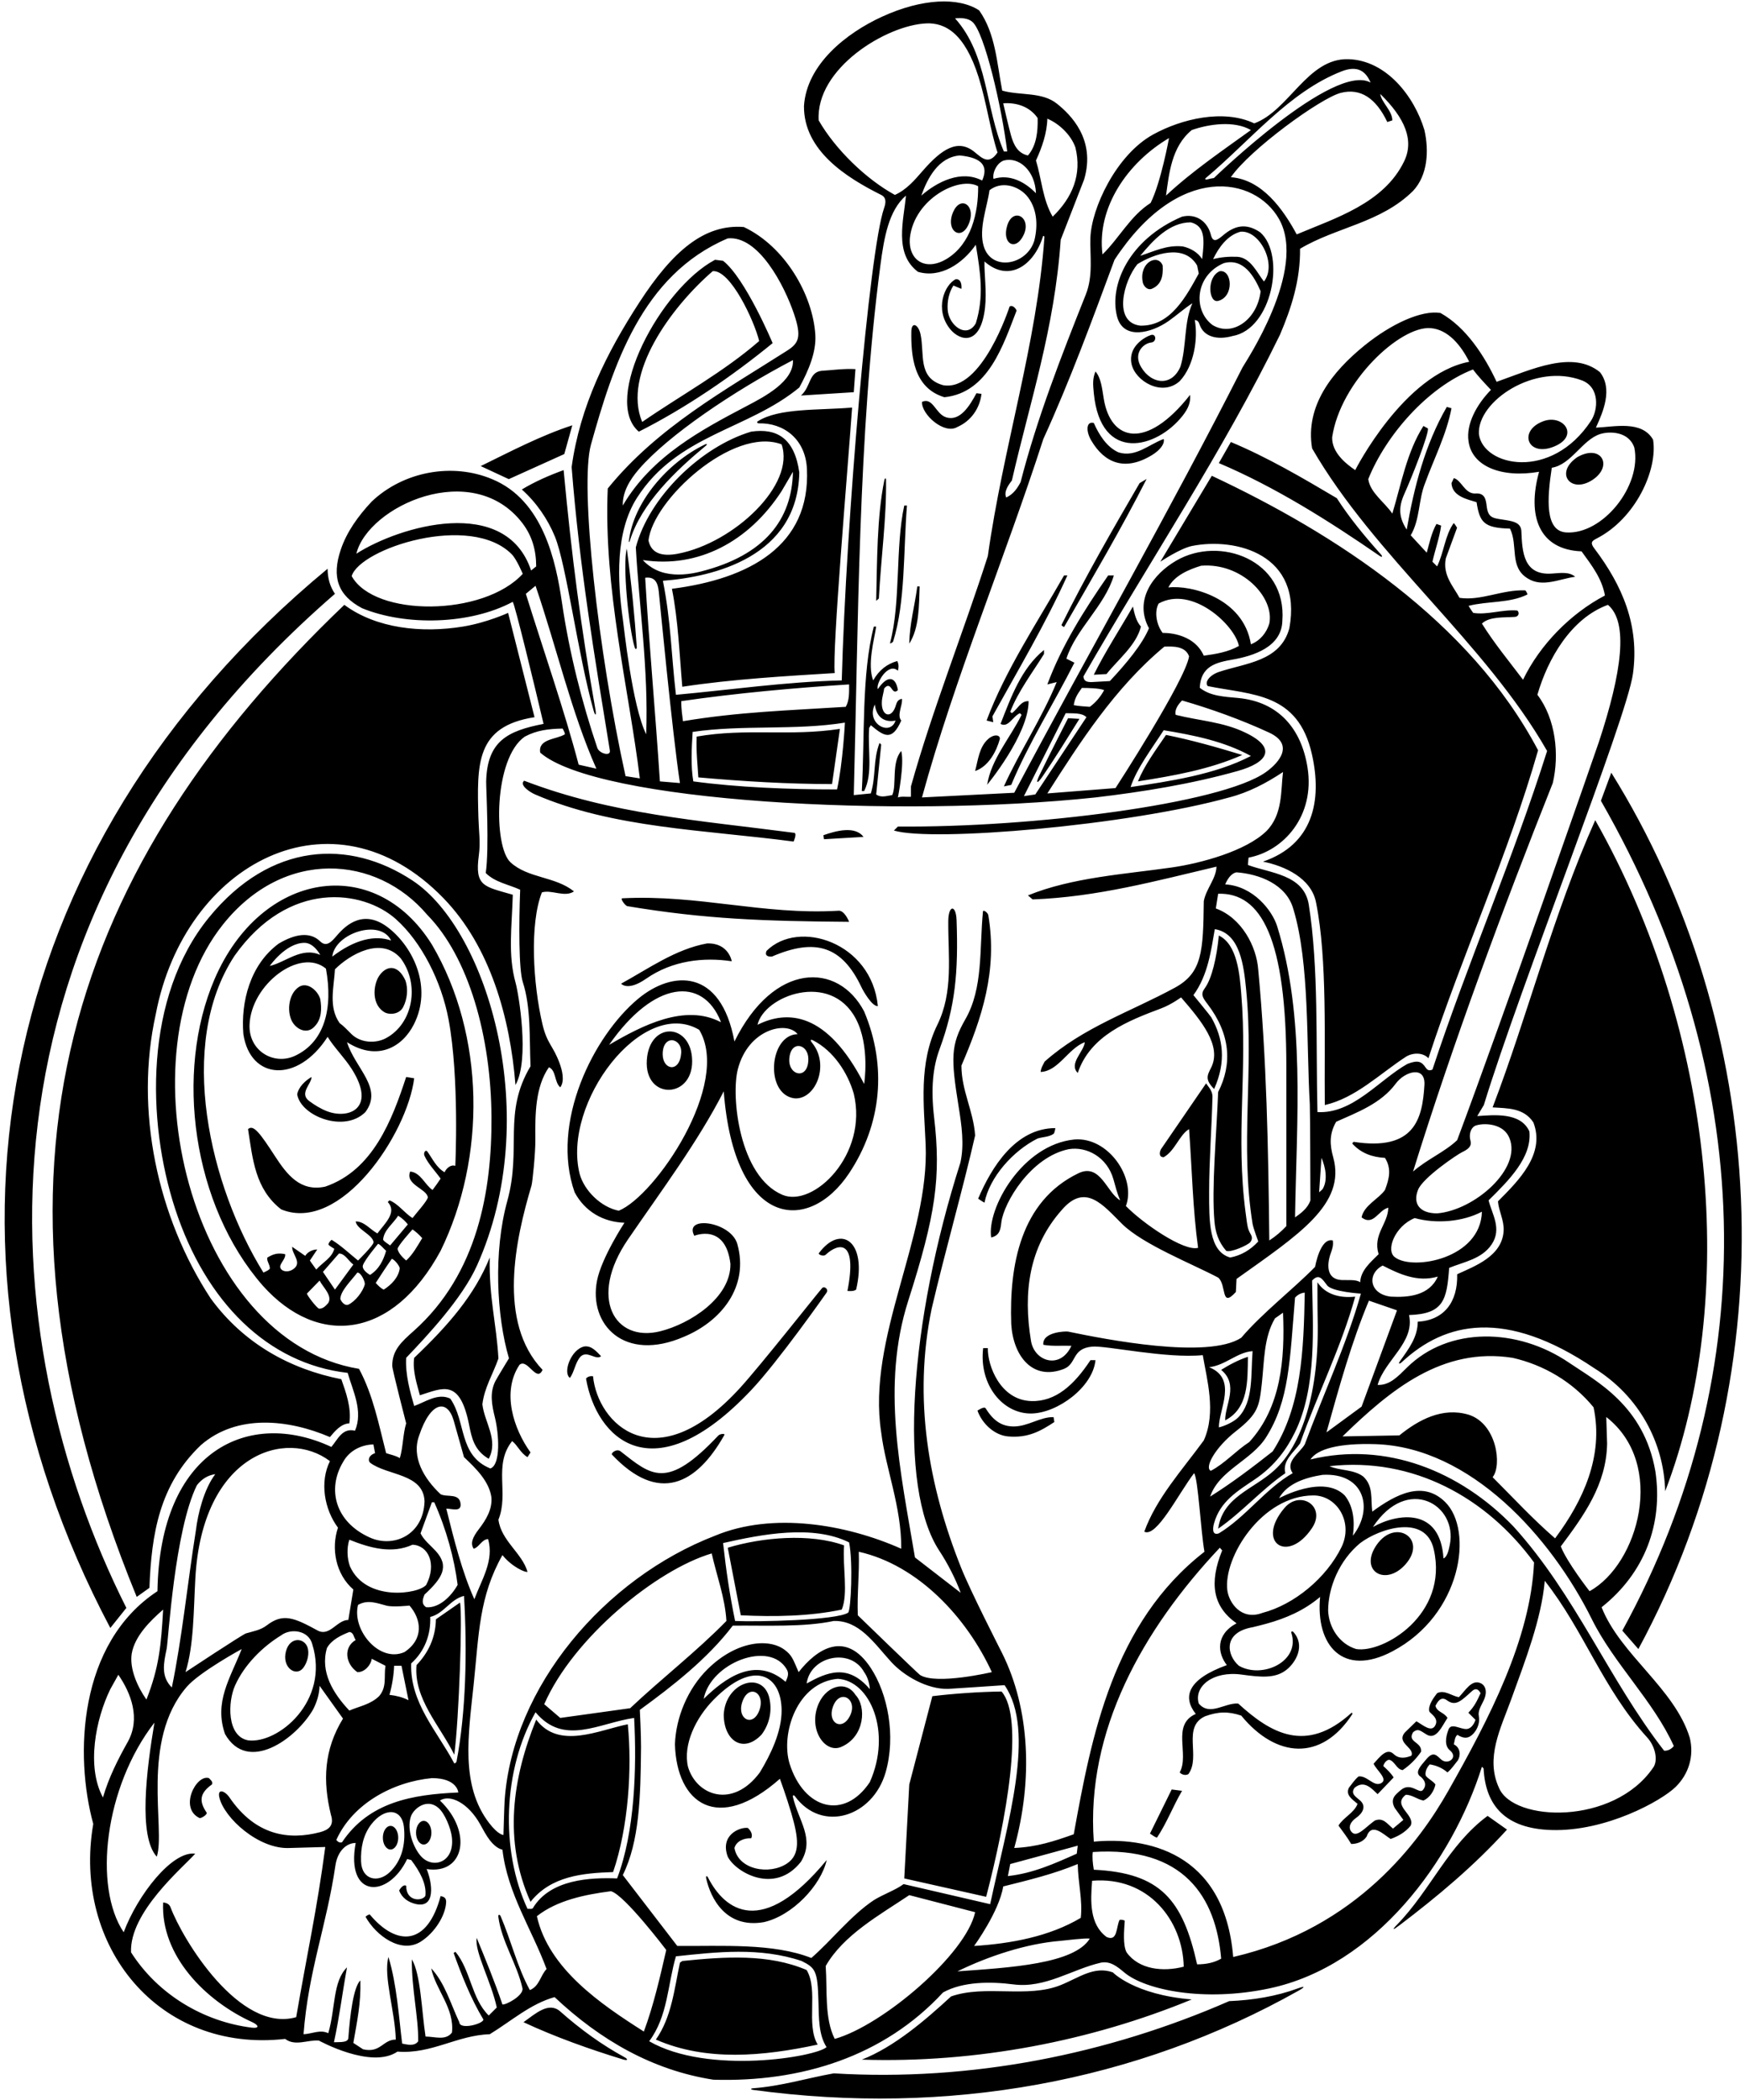 <?xml version="1.0" encoding="UTF-8"?>
<svg xmlns="http://www.w3.org/2000/svg" xmlns:xlink="http://www.w3.org/1999/xlink" width="522pt" height="628pt" viewBox="0 0 522 628" version="1.1">
<g id="surface1">
<path style=" stroke:none;fill-rule:nonzero;fill:rgb(0%,0%,0%);fill-opacity:1;" d="M 479.102 480.699 C 492.102 470.398 497.5 455.602 495.199 440.102 C 491.801 420.324 477.391 413.035 469.43 407.602 C 453.965 397.047 433.367 396.684 420.883 409.008 C 418.246 411.609 415.68 414.398 412.102 414.199 C 414.199 406.801 423.301 401.5 421.5 393.301 C 431.852 392.988 432.816 388.781 433.5 379.199 C 437.898 377.398 443.246 376.574 446.199 372.199 C 449.375 367.5 446.301 363.102 445.301 359 C 451.398 353 458.301 346.102 457.5 338.398 C 454.898 332.5 446.602 333.5 441.898 333.801 L 443.875 330.5 C 454.824 294.676 486.613 215.055 488.48 201.516 C 490.48 187.023 485.262 175.078 477 164.125 C 475.648 162.398 476.094 161.836 477.5 161.125 C 489.328 155.133 495.938 140.453 494.5 131.5 C 491.102 125.602 482.801 127.699 477.398 127.898 C 479.602 123.102 482.5 116.301 478.602 111.301 C 470.422 104.699 458.41 110.398 447.699 114.199 C 444.102 106.5 438.602 97.898 430.898 93.602 C 425.23 92.691 416.176 96.844 408.125 103.375 C 398.555 111.145 390.375 121.355 392.5 134.102 C 411.199 166.5 444.301 192.199 462.801 224.602 C 452.602 256.898 439.102 287.801 428.5 319.898 C 427.41 320.391 426.887 319.93 426.453 319.281 C 425.242 317.453 424.152 316.988 421 318.199 C 412.5 323 404.699 333.199 394.102 332.602 C 393.602 311.699 394.5 289.398 391.5 270.5 C 390 261.5 380 261.199 373.301 258.699 C 373.398 258 373.375 257.25 373.5 256.5 C 383.926 254.547 393.453 244.074 391.125 229.5 C 389.305 218.113 382.633 209.918 370.387 208.754 C 366.301 208.363 362.109 208.254 358.898 205.699 C 359.191 199.281 363.707 198.141 368.609 197.289 C 375.059 196.172 383.383 193.477 383.602 185.699 C 384.984 167.438 364.824 160.129 351.84 167.691 C 344.961 171.699 339.145 179.438 343.699 187.898 C 341.75 192.625 337 198.375 332 203.699 L 326.5 204 C 324.875 204 324.199 203.602 324.102 202.301 C 343.5 168.398 365.801 135.199 382.898 100.102 C 386.301 92.102 389 83.801 388.898 74.398 C 399.801 67.898 413 66.699 422.699 57.102 C 427.102 52.398 427.5 45.102 426.102 38.898 C 423.102 28.898 414.75 18 403.301 17.699 C 391.098 17.379 385.602 33.102 375.199 36.898 C 365.93 32.516 353.395 35.598 345.016 40.188 C 333.836 46.305 326.461 62.406 326.184 71.125 C 326.016 76.465 327.062 82.422 324.801 88.102 C 317.473 106.5 310.199 125.102 305.301 144.199 C 304.398 145.898 303.25 147.75 301 148.801 C 300.25 147.125 301.5 145.25 302.699 143.699 C 308 120.5 315.5 98.199 317.301 71.699 L 324.301 53.699 C 327.879 41.629 320.18 34.234 316.199 31.031 C 311.68 27.402 305.211 28.633 299.801 27.102 C 298.199 18.801 297.801 10 292.898 3.102 C 286.742 -0.922 275.824 -0.484 263.867 4.988 C 253.098 9.918 241.305 19.297 240.5 31.699 C 240.398 45.102 253.262 53.129 263.602 58.301 C 265.25 59.125 264.992 60.723 264.453 62.277 C 260.016 75.02 253.098 156.062 251.801 203.5 C 235.102 203.898 217.801 206.398 202.199 207.801 C 200.75 195.375 200.75 186.125 198.301 173.699 C 213.465 172.547 238.637 166.586 239.102 141.301 C 237.695 131.184 232.504 127.953 224.699 129.102 C 209.602 133.602 194.125 148.75 190.199 163.699 C 191.199 181.699 194 199.898 193.301 219.602 C 189.102 211.199 186.633 187.398 186.324 185.258 C 184.684 173.77 183.984 159.082 190.602 148.801 C 202.77 129.891 223.699 128.602 239.102 115.898 C 241.898 110.801 244.23 105.199 243.898 100.102 C 243.125 88.125 234.801 73.699 222.5 67.898 C 210.703 66.957 201.227 75.09 191.266 90.426 C 181.422 105.582 173.488 121.535 171 139.699 C 173.355 169.711 177.922 196.836 182.434 224.469 C 182.738 226.332 179.25 225.355 178.684 223.688 C 174.164 210.379 170.309 195.289 168.102 180.199 C 166.301 167.898 162.5 149.602 147.199 143.301 C 135.301 138.301 120.699 141 111.199 150 C 107.105 154.359 103.711 159.109 101.934 164.395 C 99.164 172.633 101.09 178.082 108.301 181.898 C 121.5 187.301 140.676 186.801 153.375 180 C 153.977 180.602 159.801 204.602 162.602 216.5 C 151.848 218.59 145.715 221.633 145.43 233.754 C 145.387 235.555 146.398 253.801 145.301 261.102 C 148.102 263.898 152.102 264.5 155.602 266.102 C 155.211 276.297 155.176 289.961 156.387 293.703 C 158.867 301.383 158.34 310.383 158.699 318.898 C 150.34 332.922 156.129 343.359 151.746 359.215 C 147.57 374.336 148.531 393.645 152.25 406.25 C 152.25 406.25 148.66 412.145 148.203 413.039 C 146.406 416.539 147.129 420.223 148.051 423.957 C 149.215 428.664 149.902 437.996 146.699 439.199 C 137.102 435.301 139.5 425.199 134.699 418.301 C 131 416.5 127.102 419.398 123.898 420.5 C 122.699 416.398 121.199 411 121.5 406.102 C 127.859 399.43 138.23 388.391 142.672 378.52 C 162.664 334.102 145.965 278.273 123.422 263.367 C 104.477 250.84 80.938 251.844 62.516 274.391 C 43.141 298.105 43.824 335.336 52.391 361.535 C 61.539 389.516 80.223 407.91 104 410.602 C 105.5 415.875 108.699 422 106.199 427.898 C 102.398 427 101.125 430.375 99.125 432.75 C 74.406 421.215 47.781 433.734 47.102 475.898 C 23.395 491.477 22.273 525.023 27.898 545.5 C 21.59 582.102 47.512 614.098 85.301 609.801 C 88.301 612.098 92.102 610 95.398 610.301 C 95.398 610.301 111.07 618.965 118.898 613.598 C 129.102 614.402 136.699 608.699 146.5 608.402 C 152.898 604.5 158.699 599.301 165.898 597.301 C 179.602 610.199 195.301 619.199 213.398 622 C 239.602 622.801 264.398 615.098 282.102 595.902 C 288.102 592.598 296.375 592.625 303.199 593.5 C 312.699 594.719 320.602 589 329.301 587 C 332.148 586.43 334.238 588.188 336.328 589.934 C 342.605 595.184 360.148 598.836 379.699 594.699 C 411.375 588 434.5 556.5 443.301 528.402 L 443.801 528.902 C 444.367 540.258 450.547 546.891 464.004 547.324 C 480.398 547.855 497.102 538.551 501.281 534.406 C 505.176 530.551 506.797 525.25 505.5 519.801 C 501 505 484.699 494.898 479.102 480.699 Z M 475.5 475.898 C 475.5 475.898 468.699 467.199 466.898 462.5 C 473.699 453.398 480.551 444.051 480.75 431.75 L 480.5 423.801 C 498.57 437.895 490.098 467.871 475.5 475.898 Z M 452.5 406.102 C 461.699 408.199 470.398 413.199 476.699 420.898 C 479.801 435.5 473.5 448.898 465.398 459.801 L 465.199 460.102 C 458.398 454.199 453.102 448.398 446.5 441.801 C 449.359 438.289 447.773 425.777 439.301 423.102 C 431.5 420.801 424.398 424.602 418.602 429.301 L 401.602 429.602 C 416 415.602 431.5 402.801 452.5 406.102 Z M 407.301 420.699 L 396.801 428.398 C 400.602 414.801 404.301 401.398 409.5 389 L 417.898 391.898 Z M 428.898 463.398 C 433.379 482.93 413.754 494.504 405.699 493.199 C 400.699 491.699 397.5 486.801 397.301 481.699 C 397.301 474.801 400.602 466.699 406.898 461.5 C 412.699 457.102 426.5 452.699 428.898 463.398 Z M 410.699 456.699 C 421.008 441.035 436.094 450.031 433.699 462 C 433.398 463.398 433 465.602 431.801 466.102 C 430.875 450.75 418.125 452.535 410.699 456.699 Z M 377.602 482.398 C 371.285 484.77 367.609 479.297 367.141 475.621 C 365.902 465.824 377.402 447.309 392.875 447.258 C 399.934 447.238 404.914 455.25 401.301 462.699 C 396.801 471.898 387.199 479.898 377.602 482.398 Z M 404.699 459.301 C 405.301 455 404.898 450.602 402.301 447.301 C 395.926 440.785 382.602 448.102 382.602 448.102 C 385.102 443.602 390.602 441.898 395.602 441.102 C 408.141 440.363 411.023 451.27 404.699 459.301 Z M 386.699 440.602 C 378.602 445.199 372.699 453.699 364.602 458.602 C 362.301 459.398 362.898 456.5 363.199 455.5 C 365.023 449.035 370.203 445.93 375.266 442.523 C 381.613 438.254 385.004 433.125 387.293 428.52 C 394.07 414.879 392.688 396.238 392.5 383 C 394.617 380.684 395.688 382.75 397.008 384.438 C 398.516 386.371 407.102 386.898 407.102 386.898 C 402.801 402.102 395.898 416.898 390.301 432 C 388.699 434.699 384.301 437.199 386.699 440.602 Z M 361.699 408.898 C 366.5 408.398 370.102 404.398 374.699 404.102 C 374.137 410.938 375.062 419.258 370.348 423.973 C 368.938 425.383 366 426.625 364.602 426.898 C 364.602 421.5 370.301 412.398 361.699 408.898 Z M 369.625 428.125 C 376.391 422.832 376.699 420.664 377.465 413.762 C 378.207 407.016 378.047 399.918 381.398 394.301 L 383.801 392.602 C 384.398 406.602 383.199 420.898 373.699 431.301 C 369.801 433.801 366.398 437.699 362.199 439.898 C 360.188 438.895 363.629 432.82 369.625 428.125 Z M 378.773 429.812 C 385.676 418.844 385.809 407.051 387.398 388.102 C 388.199 387.199 389.199 386.699 390.301 386.602 C 390 404 389.301 420.801 380.699 434.102 C 374.602 438.898 368.398 443.602 362 447.602 C 364.711 439.648 374.355 436.844 378.773 429.812 Z M 416 387.801 C 409.613 387.004 408.855 380.996 413.602 378.5 C 418.5 381 424 383.602 430.102 381.801 C 427.602 387.5 421.301 388.102 416 387.801 Z M 417.398 376.102 C 414.324 374.133 417.277 366.668 423.199 364.301 C 429.699 366.102 437.602 365.398 443.301 362.398 C 442.906 376.477 422.727 380.023 417.398 376.102 Z M 451.5 340.301 C 455.371 349.461 441.129 361.977 429.898 362.898 C 424.57 362.898 422.566 359.902 424.203 355.832 C 425.664 352.188 435.867 345.32 437.363 344.598 C 439.004 343.809 440.352 342.906 439.887 341.211 C 439.359 339.293 439.949 337.586 440.988 336.859 C 442.254 335.969 449.383 335.266 451.5 340.301 Z M 478.691 129.812 C 481.461 128.938 487.262 128.98 488.898 133.898 C 491.203 145.262 479.449 159.949 468.5 159.242 C 462.156 158.828 462.766 149.309 464.199 139.898 C 469.992 138.984 473.348 131.504 478.691 129.812 Z M 473.215 113.77 C 478.594 115.812 478.09 122.578 475.941 125.836 C 464.016 143.965 443.586 139.465 442.398 129.801 C 441.883 119.984 459.188 108.438 473.215 113.77 Z M 398.5 130.801 C 400.953 114.094 418.859 97.441 427.945 98.137 C 433.227 98.543 437.09 103.375 439.5 108.199 C 419.914 111.926 405.398 140.602 405.398 140.602 C 402.5 138.625 398.398 135.301 398.5 130.801 Z M 443.301 186.5 C 445.602 184.301 450 184.75 453.199 184.5 C 454.297 184.414 454.625 183.25 453.898 182.602 C 449.5 182.199 444.898 184 440.699 183.301 C 440.25 182.75 439.75 181.875 439.301 181.199 C 444.961 179.738 451.57 180.461 456.902 177.805 C 457.035 177.738 456.43 176.578 456.246 176.57 C 449.363 176.289 443.027 179.773 436.602 178.801 C 434.699 175.301 431.5 172 432.5 167 L 435.867 157.836 C 435.867 157.836 434.953 156.312 434.84 156.477 C 432.27 160.07 431.91 165.285 429.898 169.398 L 428.5 168 C 429.301 164.398 430.602 160.898 431.102 157.199 L 429.699 156.699 C 428.199 159.398 427.602 162.398 426.801 165.301 L 422 160.102 C 424.801 155.398 424.301 149.398 426.301 144.5 C 428.898 137.301 432.699 130 434.199 122.102 L 432.801 121.699 C 426.301 132.898 423 145.699 420.801 158.398 C 418.008 154.102 418.598 150.961 420.312 147.223 C 422.105 143.305 427.625 129.426 427.125 128.125 L 425.801 127.398 C 420.801 135.301 419.199 144.699 416.5 153.602 C 414.102 150.102 409.898 147.398 409.301 143.301 C 414.5 130.301 427.023 115.801 440.625 110.5 C 442 112.375 444.199 114.699 446 116.602 C 441.801 120.898 438.5 126.801 439.301 132 C 440.293 139.445 449.105 143.055 460.398 141.102 C 456.738 154.363 460.395 164.402 473.102 164.898 C 476.375 169.375 479.199 173.102 480.102 178.102 C 469.801 183.5 460.602 192.898 455.602 203.301 C 451.602 198 446.898 192.301 443.301 186.5 Z M 464.5 234.199 C 466.5 225.699 465.398 215 459.898 207.801 C 463 197 470 184.898 481 180.898 C 487.18 186.102 485.203 200.961 478.258 222.004 C 477.395 224.617 449.602 304.398 435.898 341 C 432.102 344.602 426.898 346.699 422.699 350.398 C 434.5 312.398 449.5 271.898 464.5 234.199 Z M 395.301 346.301 C 396.5 349 397.301 353 395.602 355.699 L 394.602 356.602 Z M 398.812 346.109 C 397.781 342.41 397.609 339.117 399.699 335.5 C 405.969 332.691 413.109 330.062 417.527 324.086 C 420.246 320.402 426.449 318.613 426.102 324.5 C 425.5 334.625 423.18 344.344 404.898 341.5 L 404.5 342 C 407.102 344.898 410.5 346.102 414.301 346.301 C 416.301 349.5 415.602 352.5 414.301 355.898 C 412.398 358.602 408 360.5 407.301 364.102 C 410.898 366.801 412.301 361.898 415.301 361.199 C 415.199 366.102 410.602 369.199 412.398 375.102 C 410 377.5 407 380 406.898 383.5 C 405.602 382.602 403.324 382.926 401.34 382.836 C 396.734 382.637 396.852 378.168 398.125 374.703 C 398.543 373.566 398.914 372.41 398.699 371 C 394.883 370.047 393.398 378.898 393.398 378.898 C 386.602 385.801 377.699 392.602 371.301 400.102 C 361.289 406.629 330.629 400.562 319.5 398.254 C 318.867 398.121 311.699 398.301 312.102 402.199 C 314.699 402.699 317.699 402.398 320.5 402.5 C 317.23 409.691 309.434 407.266 308.41 401.035 C 306.023 386.559 307.777 372.977 317.602 361.898 C 324.711 353.578 330.055 360.531 335.676 366.07 C 341.902 372.203 356.52 377.941 364.398 382.102 C 367 384.25 365.102 391.5 369.699 386.398 L 369.898 382.5 C 388.398 369.309 402.73 360.172 398.812 346.109 Z M 384.801 366.699 C 383.301 368.301 381.699 369.699 379.699 371 C 379.398 342.898 378.898 316.801 376.398 290.102 C 375.898 283 371.398 274.5 363.699 271.699 L 364.398 267.301 C 377.242 266.91 384.848 280.527 384.797 319.336 C 384.781 327.555 384.801 366.699 384.801 366.699 Z M 386.898 271.898 C 391.816 288.102 390.766 312.508 391.82 330.258 C 391.922 332.008 392 359 392 359 C 391.199 361.398 389.102 362.898 387.398 364.102 C 387.887 334.359 390.469 304.141 382.062 277.062 C 380.602 272.348 374.914 265 366.5 264.5 C 367.102 263.102 368.199 261.199 369.898 260.898 C 376.602 261.398 384.801 264.398 386.898 271.898 Z M 359.301 169.199 C 371.449 168.215 381.316 178.652 379.699 186.5 C 378.898 189.199 377 191.602 374.199 192.699 C 371.977 178.758 356.156 174.906 349.5 175.699 C 351.301 172.102 355.699 170.301 359.301 169.199 Z M 346.602 180.5 C 356.637 174.973 369.465 187.062 370.602 193.199 C 367.398 195 363.801 195.602 360.102 196.102 C 356.875 188.875 347.801 189.301 347.801 189.301 C 346 187 345.199 183 346.602 180.5 Z M 348.301 193.398 C 350.898 193.301 354.602 193.199 355.699 196.301 C 354.602 203.5 333.699 235.699 333.699 235.699 L 313.301 237.301 C 323 222.102 333.5 205.699 348.301 193.398 Z M 348.102 218.398 C 357.199 219.898 366.199 221.699 374.199 226.102 C 363.5 231.699 349.602 233.699 338.199 235.398 C 340.102 229.699 344.5 224 348.102 218.398 Z M 309.699 237.602 L 306.301 238.102 L 318.801 213.301 C 321 213.398 323.602 213.102 325 214.5 Z M 330.301 206.398 C 329.199 208.398 327.801 210.102 326 211.398 C 324.125 211.25 322.699 211.199 321.199 210.898 C 321.5 208.898 322.199 207.727 323.625 205.75 C 325.324 205.75 328.801 205.801 330.301 206.398 Z M 412.898 28.102 C 420.324 35.375 423.059 41.949 420.051 48.215 C 414.012 60.789 399.488 65.215 387.898 70.102 C 383.898 62.699 377.602 53.699 368.199 53 C 373.863 44.742 395.102 29.27 401.129 27.762 C 407.012 26.293 411.605 29.379 415 36.5 L 416.5 36 C 416.5 33.102 413.199 30.602 412.898 28.102 Z M 401.316 21.344 C 406.355 19.371 408.648 21.551 410 24.699 C 399 18.5 363.125 53.25 363.125 53.25 C 362.703 53.281 361.926 53.461 360.988 53.695 C 360.613 53.789 360.371 53.527 360.656 53.285 C 374.141 41.965 385.57 27.5 401.316 21.344 Z M 356.5 38.898 C 361.602 37.102 369.199 36 374.199 38.898 C 366.125 44.75 356.699 51.102 348.801 58.5 C 349.699 52.102 350.398 43.898 356.5 38.898 Z M 349.699 41.301 C 349.699 41.301 347.301 54.5 344.199 60.699 C 338.102 64.602 334.898 71.102 329.801 76.102 C 328 62.102 337.301 48.602 349.699 41.301 Z M 312.102 131.301 C 320.102 113.801 326.801 95.5 333.398 77.699 C 352.574 48.504 375.402 52.797 382.602 65.5 C 391.234 80.738 372.281 108.715 371.672 109.918 C 349.949 152.754 325.965 194.598 303.398 237.102 L 275.801 238.5 C 285.5 203 300.5 167.199 312.102 131.301 Z M 321.699 44.102 C 323.699 52.199 320.801 59.102 314.898 64.801 C 311.898 59.699 311.602 53.602 309.898 48 C 311.699 44.102 313.199 39.801 313.301 35.5 C 316.898 37 320.398 40.398 321.699 44.102 Z M 275.602 58.5 C 277.398 53.398 280.699 47 287.102 46.5 C 294.07 47.176 295.625 49.875 293.801 54 C 287.5 50.699 280.301 54.398 275.602 58.5 Z M 292.602 55.699 C 292.688 63.742 290.465 72.906 283.348 77.332 C 276.887 81.352 271.516 77.84 272.199 71 C 273.605 59.359 286.996 52.605 292.602 55.699 Z M 296 56.898 C 299.398 54.199 304.199 55.375 307 58.375 C 310.199 61.977 310.602 67.199 309.398 72 C 307.137 79.348 296.523 81.289 294.254 73.586 C 292.719 68.359 295.301 61.961 296 56.898 Z M 300.301 48 C 304.785 46.828 309.613 50.969 309.898 57.801 C 306.5 54.301 302 52 297.199 53.5 C 296.801 51.699 298.199 48.699 300.301 48 Z M 310.398 35.301 C 310.5 39.199 310.102 43.5 307.5 46.5 C 304.438 45.832 303.234 43.332 302.426 40.484 C 301.781 38.227 300.102 30.898 300.102 30.898 C 304.301 30.602 308.102 32 310.398 35.301 Z M 290.926 6.582 C 294.52 9.832 299.656 31.922 301.301 45.301 L 300.301 45.301 C 294.699 32.398 295.602 16.5 285.699 5.5 C 287.547 5.277 289.66 5.438 290.926 6.582 Z M 244.898 36 C 243.98 20.461 265.137 7.5 277.125 6.996 C 282.719 6.762 288.594 9.922 292.742 23.09 C 295.121 30.641 296.172 38.727 298.398 45.602 C 295.82 49.41 293.824 47.344 291.527 45.465 C 286.578 41.418 281.758 44.492 276.004 51.113 C 273.602 53.879 271.191 56.719 267.699 58.301 C 259.102 53.602 249.898 44.699 244.898 36 Z M 263.34 79.496 C 264.48 70.848 265.879 62.945 271 58.5 C 270.398 65.699 267.301 75.801 274.602 81.301 C 281.398 83.301 288 78.801 291.898 73.199 C 293.301 81.602 294.398 88.699 291.898 96.699 C 289.16 101.488 283.793 97.297 283.484 92.625 C 283.312 90.047 283.887 87.453 285.199 85.398 L 287.602 86.398 C 287.699 85.398 287.602 83.398 285.898 83.5 C 282.516 85.191 279.484 92.508 284.199 98.398 C 287.18 102.078 293.363 103.586 294.664 92.004 C 295.211 87.152 294.379 81.832 294.5 78.199 C 301.863 84.715 309.34 79.254 311.98 70.742 C 312.098 70.367 312.449 70.598 312.422 70.992 C 310.242 102.586 300.043 133.809 295.5 166.301 C 288.199 189.102 278.898 212.301 272.5 235.199 L 272.5 238.301 C 271.199 238.398 269.699 238.102 268.602 238.5 C 268.602 238.5 270.602 228.602 269.602 224.602 C 266.602 228 268.301 234.801 266.898 237.801 C 265.301 238 263.602 238.699 262.102 237.602 L 263.602 222.699 L 263.102 222.199 C 261.102 227.5 262.102 232 260.5 237.301 L 255.398 237.801 C 256.77 186.555 256.703 129.859 263.34 79.496 Z M 254 204.699 C 254 207.102 254.102 209.5 253 211.398 C 235.699 212.5 221.102 212.898 204.301 215.699 C 204.125 214.125 203.75 212 203.801 209.699 C 220.199 207.301 238.102 205.699 254 204.699 Z M 252.75 216.125 C 252.75 216.125 252.125 228.25 250.398 236.102 C 236 236.102 220.699 235.5 207.398 233.699 C 206.602 229.102 206.898 223.699 207.199 218.898 C 222.199 216.699 237.852 218.523 252.75 216.125 Z M 233.801 132.898 C 238.004 144.961 219.574 162.355 202.848 165.594 C 198.367 166.461 194.879 165.742 194 161.699 C 195.121 149.727 219.242 127.406 233.801 132.898 Z M 192.301 167.5 C 208.891 170.051 224.047 161.949 233.801 146.898 L 237.199 141.102 C 236.918 155.363 228.785 166.07 209.641 170.934 C 206.074 171.84 202.438 172.18 199.02 171.406 C 194.652 170.422 192.301 167.5 192.301 167.5 Z M 193 172.801 C 196.141 172.375 196.797 174.574 197.07 176.965 C 197.234 178.379 201.125 219.375 203.398 234.199 L 197.398 233.699 C 196.102 213.602 194.102 191.801 193 172.801 Z M 223.543 121.344 C 209.82 128.555 194.961 136.422 186.301 151.199 C 186.195 147.215 188.316 143.57 191.156 140.293 C 199.93 130.16 219.395 117.008 237.199 107.699 C 237.523 114.031 228.711 118.629 223.543 121.344 Z M 176.781 132.973 C 183.324 109.586 191.906 82.246 217.699 71.301 C 226.805 70.367 234.59 85.164 237.555 93.984 C 239.879 100.906 238.887 102.684 235.43 104.891 C 216.938 116.703 196.691 127.754 181.801 146.102 C 180.5 176 188.102 206 191.398 232.801 L 187.125 232.125 C 178.961 195.137 173.348 145.246 176.781 132.973 Z M 156.301 156.5 C 159.102 160.199 160.375 164.375 160.398 169.398 L 158.875 170.625 C 151.324 147.973 119.566 157.301 106.602 165.602 C 110.031 151.441 141.367 136.961 156.301 156.5 Z M 105.199 172.301 C 107.703 164.023 140.734 153.27 153.094 165.785 C 154.562 167.27 156.375 171.625 156.375 171.625 C 144.621 184.449 112.02 184.609 105.199 172.301 Z M 157.301 177.602 L 160.199 175.199 C 166.5 193.602 170.898 213 178.398 229.898 L 173.102 228.699 C 168.898 212.699 162.602 194.602 157.301 177.602 Z M 150.301 465.102 C 153.125 468.625 157.199 470.398 157.801 470.102 C 156.199 464.5 149.898 460.801 149.102 454.5 C 152.301 446.602 147.5 438.199 153.199 431 C 154.801 432.199 155.699 434.602 157.801 435.801 L 158.699 434.398 C 153.602 427.301 150 416.301 155.398 408.199 C 157.801 406.102 160.5 413.699 162.301 409.699 C 148.676 395.422 154.211 370.637 158.992 354.586 C 159.301 353.551 160.191 344.672 160.148 340.871 C 160.066 333.207 160.121 325.086 164.199 319.199 C 166.398 320.102 165.801 323.699 167.602 325.199 C 169 323.301 168.164 320.078 167.398 318 C 165.414 312.59 163.656 312.266 162.25 306.25 C 159.449 294.285 158.383 276.352 162.102 266.898 C 165 266 168.898 268.5 171.699 266.602 C 166.066 262.074 157.953 262.727 152.715 257.91 C 147.562 253.18 147.688 226.707 157 220.301 C 160.602 218.398 164 218 168.301 217.898 C 168.602 218.398 169 219.25 169 219.602 C 166.5 221.199 160.898 220.898 161.602 225.102 C 178.5 239.875 268.633 244.77 327.699 238.5 C 341.949 236.824 356.543 234.453 370.273 230.582 C 379.266 228.047 382.121 223.684 372.5 219.102 C 365.898 215.898 358.898 215.602 351.699 213.801 C 351.301 212.301 352.398 210.699 353.602 209.5 C 362.219 211.988 371.203 215.211 379.59 219.082 C 387.246 222.613 382.75 228.02 378.664 230.934 C 365.258 240.488 308.527 247.566 268.602 247.199 L 267.398 248.398 C 278.875 251.875 337.445 246.895 367.699 238.5 C 373.5 237 378.75 234.25 383.801 230.898 C 383.102 236.398 383.801 243.602 378.801 248.602 C 372.688 254.527 359.324 258.184 350.527 259.445 C 336.449 261.461 320.688 262.418 307.5 267.801 L 308.898 269 C 328 268.301 345.699 263.5 363.898 259.199 C 363.801 262.801 360.801 265.801 360.102 269.5 C 359.926 284.559 359.652 290.93 351.457 295.398 C 338.34 302.551 324.105 307.184 312.5 317.5 C 312 318.5 311.398 319.398 311.301 320.602 C 316.602 320.398 319.5 313.602 324.5 311.699 C 324.301 314.5 319.602 318.102 322.398 320.898 C 326.191 309.617 337.598 305.262 347.359 301.586 C 350.391 300.445 353.301 298.301 353.301 298.301 C 359.262 305.191 365.605 312.754 362.289 319.332 C 361.141 321.609 360.375 322.875 363.199 325.699 C 366.871 317.438 365.91 310.598 362.344 304.266 C 362.09 303.812 357 297.625 357 297.625 C 361.398 291.625 362.301 284.102 363.398 277.898 C 370.965 279.09 372.074 288.844 372.773 295.984 C 375.156 320.316 370.914 342.52 374.691 365.988 C 374.906 367.32 376.398 371.301 376.398 371.301 C 374 373.898 371.199 375.5 368 376.102 C 361.535 374.27 361.699 364.926 361.699 356.5 C 361.703 347.25 362.473 337.211 362.699 328.102 C 362.75 326.125 361.375 325 360.801 324 L 347.301 343.699 C 346.75 344.75 346.699 346.102 348.102 346.102 C 351.5 344.199 352.801 339.398 355.699 337.699 C 356.602 350.102 356.801 361.602 358.398 373.199 C 354.203 374.398 341.797 365.836 336.801 360.699 C 339.953 352.348 331.547 339.953 321.398 340.801 C 305.805 342.332 295.16 361.402 296.5 370.102 C 299.172 369.512 299.297 367.523 299.555 365.492 C 300.297 359.707 308.301 346.031 319.699 343.699 C 325.031 342.812 331.172 346.016 333.082 352.727 C 333.652 354.73 334.133 356.824 335.102 359 C 331.102 356.801 329.195 347.727 322.602 350.898 C 305.25 359.25 301.898 378.5 302.5 396 C 303.074 405.57 308.895 413.094 318.301 409.398 C 322.164 407.836 320.52 403.289 326.75 402.75 C 330.902 402.391 348.75 406.375 359.801 405.301 C 361 412.5 363.898 422.398 360.102 430.801 C 353.602 439.699 345.898 448.102 342.301 458.102 C 345.996 459.949 352.473 446.785 357.199 440.602 C 358.398 442.102 359.199 458 360.301 464.102 C 332.898 485.398 326.5 519.301 321.199 548.598 C 315.301 550.699 310.102 552.402 303.398 552.699 C 309.039 532.289 308.062 511.137 299.82 494.527 C 299.016 492.906 290.324 475.949 287.48 468.809 C 277.738 444.367 273.129 418.336 278.699 391.398 C 282.699 374.301 288.102 355.398 291.699 339.602 C 291.199 332.199 287.602 326.199 287.602 318.699 C 293.699 304.535 298.441 290.367 295.645 273.727 C 295.516 272.961 294.113 271.949 294.047 272.617 C 292.945 283.902 294.152 295.477 288.781 304.84 C 284.375 312.52 284.426 316.43 286.773 331.035 C 287.688 336.715 288.48 342.305 287.301 347.699 C 272.125 395.152 268.445 444.828 281.004 463.832 C 283.422 467.488 285.918 472.32 287.375 476.375 L 273.699 465.801 C 269.398 440.102 263.547 414.48 271.699 389 C 279.93 363.277 281.512 352.055 279.434 334.23 C 278.402 325.371 279.105 319.09 281.039 313.844 C 285.766 301.035 286.703 290.82 286.152 275.246 C 285.984 270.449 283.699 270.609 283.664 275.504 C 283.586 286.039 285.25 296.625 280.398 306.5 C 274.73 318.043 276.402 330.668 276.898 342.238 C 278.098 370.02 259.23 400.152 263.602 428.398 C 264.898 439.102 269.699 450.699 269.602 463.199 C 253.199 455.898 231.199 452.102 213.898 459.301 C 180.883 472.027 153.273 504.445 150.957 538.496 C 150.852 540.027 150.602 548.801 150.602 548.801 C 150.602 548.801 149.125 548.863 146.395 545.332 C 137.602 533.973 140.125 518.75 141.699 503.699 C 143.281 488.586 143.301 477.5 150.301 465.102 Z M 217.301 484.801 C 208.301 494 197.801 502.102 188.5 510.898 L 167.602 513.801 L 162.801 509.699 C 171.406 489.938 196.258 469.531 212.898 464.602 C 214.398 471.301 216.898 477.898 217.301 484.801 Z M 216.301 461.5 C 227.801 458.898 243.102 455.898 254 461.301 C 255.199 467.199 254.559 481.367 253.727 482.312 C 250.25 484.625 226.5 485.102 219.898 484.801 C 218.25 476.75 217.25 470 216.301 461.5 Z M 189.699 513.801 C 190.5 528.801 189.898 547.902 184.602 561.801 C 176.699 561.5 164.602 562 159.398 570.699 C 159 571.098 158.301 570.801 157.801 570.902 C 149.602 553.301 150.5 529.199 160.199 512.102 C 168.699 522.301 179.199 515.301 189.699 513.801 Z M 191.758 522.5 C 191.785 519.16 191.398 511.398 191.398 511.398 C 201 504.398 211.602 496.199 219.199 486.199 C 229.398 486.102 240.5 486.699 249.398 484.801 C 257.004 484.582 261.406 491.336 266.523 496.98 C 270.391 501.246 277.371 505.27 283.625 505.117 C 284.328 505.098 300.5 504 300.5 504 C 309.957 517.66 301.41 545.137 296.199 569.5 L 270.301 563.5 C 267.898 565.301 264.301 566.5 261.398 568.301 C 254.5 572.902 248.801 580.301 242.699 585.598 C 231.301 581.098 216.102 582.098 202.602 582 L 186.301 560.801 C 191.27 550.77 191.629 537.617 191.758 522.5 Z M 256.898 464.102 C 274.699 468.102 289.199 483.801 296.699 500.102 C 296.699 500.102 280.125 504 275.238 500.969 C 274.332 500.309 256.602 483.102 256.602 483.102 C 256.375 476.125 257.102 471.199 256.898 464.102 Z M 302.199 557.5 C 308.898 555.699 315.414 553.918 322.398 552 L 322.102 554.402 C 315.602 557.301 309 560.301 301.5 561.098 Z M 300.102 564.199 C 307.699 562.301 315.199 560.5 322.398 557.5 C 322.5 563.301 323.898 568.301 323.301 573.598 C 313.898 579.199 302.398 581.301 291.398 582 C 291.398 582 298.875 571.75 300.102 564.199 Z M 125.398 429.301 C 128.801 419.094 133.805 418.371 135.699 424.801 L 138.801 435.801 C 142.398 439.199 146.301 443 147 447.801 C 147.301 451.395 145.414 454.535 143.23 457.359 C 141.242 459.93 140.688 461.68 141.699 463.199 C 143.301 462.801 144.102 460.398 146 460.301 C 147.898 466.699 144 472.602 141.898 478.301 C 138.199 470.102 135.801 460.398 133.5 451.199 C 135.375 451.25 137.801 452.199 137.801 450 C 137.602 446.398 133.801 447.898 131.801 446.898 C 126.801 442.199 123 435.801 125.398 429.301 Z M 102.301 551 C 101.602 551.199 101.102 550.902 100.602 550.301 C 105.5 539.402 117.602 532.902 129.199 531.801 C 136.824 531.801 137.102 536.098 137.102 536.098 C 123.398 536.699 110.398 538.902 102.301 551 Z M 135.16 549.355 C 136.125 557.09 129.453 559.094 125.93 555.164 C 123.684 552.664 121.617 547.277 122.891 543.34 C 123.66 540.957 127.688 537.668 131.156 540.715 C 133.156 542.469 134.855 546.902 135.16 549.355 Z M 116.574 559.953 C 113.102 563.242 108.219 562.262 108.008 556.754 C 107.852 552.648 108.648 548.773 111.07 545.625 C 114.961 540.566 120.23 540.676 120.836 546.492 C 121.371 551.637 120.191 556.535 116.574 559.953 Z M 130.297 463.82 C 128.734 462.121 126.777 460.613 125.801 458.602 L 129.199 449.301 L 129.898 449.301 C 133.5 457.301 135.898 466.102 136.898 474 C 135 477.398 131.398 481 127.5 480.699 C 125.898 479.699 126.5 478.102 127 476.898 C 132.332 471.98 134.547 468.434 130.297 463.82 Z M 127.5 474 C 125.246 476.789 109.453 479.109 104.699 468.5 C 103.801 466.102 103.699 462.898 104.5 460.5 C 110.75 463 117.199 464.801 123.398 462 C 128.113 462.188 130.754 467.746 127.5 474 Z M 121 494.102 C 113.449 497.461 105.184 487.406 107.102 480 C 110.031 478.324 112.746 479.477 115.633 480.223 C 117.57 480.727 122.5 480.199 122.5 480.199 C 126.09 484.328 126.844 490.203 121 494.102 Z M 122.199 508.5 C 120.5 507.625 118.5 507.125 116.5 506.898 C 117.301 504.102 117.801 500.898 117.898 498.199 L 120.102 498.199 Z M 106.898 500.102 C 109.102 500.199 111 497.898 111.199 496.102 L 115.301 498.199 C 114.801 501.5 115.801 504.5 113.398 507.301 C 110.801 509.801 107.5 510.301 104.5 511.602 C 99.699 506.5 95.699 500.102 97.801 492.898 C 99.199 490.398 102 489.102 104.5 488.102 C 105.801 488.199 105.801 489.699 106.398 490.5 C 102.684 492.652 103.285 497.613 106.898 500.102 Z M 136.562 526.863 C 136.512 527.145 135.969 527.547 135.848 527.324 C 130.809 517.801 122.609 509.32 123 497.5 C 127.102 493.801 128.898 488.801 128.699 483.602 C 132.801 482.602 134.699 478.301 138.801 477.301 C 139.781 493.691 139.414 512.008 136.562 526.863 Z M 66.688 276.512 C 84.988 253.562 112.68 255.73 127.801 273.602 C 140.207 286.215 146.895 310.016 147.023 334.125 C 147.141 355.914 142.973 380.945 123.785 398.039 C 120.113 401.309 117.32 403.785 117.336 408.5 C 117.34 409.629 121.5 425.699 121.5 425.699 C 120.5 429 120.602 432.801 119.602 436.102 C 118.301 435.301 116.898 435.102 115.5 434.602 C 113.301 426 111.602 417.199 107.398 409.398 C 56.727 401.074 36.082 314.895 66.688 276.512 Z M 102.602 437.301 C 104.5 433.801 108.102 432.102 111.699 432 L 112.199 434.602 C 110 435.375 110.102 437.016 110.75 437.5 C 115.934 441.379 126.645 440.645 127 449 C 126.684 459.102 117.758 463.039 110.637 459.852 C 100.258 455.199 97.785 445.41 102.602 437.301 Z M 98.699 437 C 95.602 443.199 97 451.398 101.102 456.898 C 99 463.102 100.398 470.801 105.699 475.398 L 104.199 484.5 C 100.801 484.5 98.699 489.5 95.102 487.699 C 87.949 483.785 84.648 482.387 79.785 486.129 C 77.945 487.543 75.719 487.887 73.594 488.512 C 72.551 488.82 55.5 500.102 55.5 500.102 C 58.004 492.035 57.895 481.793 58.438 471.996 C 60.5 434.781 85.617 427.082 98.699 437 Z M 74.199 520.5 C 67.797 519.27 68.148 508.984 70.297 504.148 C 73.074 497.902 78.523 492.512 84.102 489.102 C 87 486.898 92.301 487.602 93.398 491.699 C 98.75 508.816 83.117 521.652 74.199 520.5 Z M 49.848 493.145 C 50.363 490.66 52.199 457.801 58.898 444.199 C 60.398 442.301 62.199 441.199 64.398 440.898 C 61 445.398 59.199 452.699 58.602 457.699 C 56.199 472.699 54.398 490.398 51.398 504.699 C 48.059 501.359 48.969 497.383 49.848 493.145 Z M 39.398 494.602 C 40.301 489.301 45 484.699 48.801 481.398 C 48.199 492 47.602 498.699 43.801 508.301 C 41.199 504.602 38.699 499.199 39.398 494.602 Z M 33 505.199 L 35.398 500.898 C 39.199 506.398 42.125 514 38.199 521 C 35.246 526.266 32.5 531.699 30.801 537.598 C 25.801 528.402 28.602 514.199 33 505.199 Z M 88.602 603.301 C 71.602 608.137 54.566 579.965 51 570.402 C 50.625 569.5 49.898 569.098 48.801 569 C 48.031 585.047 61.668 598.508 75.422 604.773 C 77.492 605.715 77.605 606.715 75.367 606.441 C 60.996 604.672 47.273 596.582 39.199 583.902 C 38.695 571.93 54.637 558.605 58.398 554.402 C 51.516 553.469 41.145 566.766 37 577.902 C 27.871 564.309 31.227 534.523 46.199 515.199 C 43.805 529.434 41.328 549.199 46.898 555.301 C 49.602 547.191 41.898 520.633 55.871 504.496 C 59.738 500.035 72.301 493.199 72.301 493.199 C 68.801 502.102 64 509 67.301 518.602 C 74.098 530.594 88.668 520.004 93.699 511.199 C 94.801 509 95.5 506.801 95.602 504.199 L 102.602 514 C 96.898 523.301 96.5 532.598 99 542.801 C 100.051 546.004 98.262 547.305 95.773 547.961 C 86.375 550.445 76.434 548.98 68.66 537.602 C 67.234 535.512 65.008 534.867 65.605 537.531 C 66.988 543.699 77.469 553.215 86.699 552.699 L 97.301 552.402 C 94.801 571.301 91.898 584.098 88.602 603.301 Z M 158.5 595.199 C 154.73 588.305 152.906 580.395 149.762 573.105 C 149.484 572.465 148.984 572.582 149.07 573.258 C 150.055 580.766 154.648 587.27 156.301 594.699 C 156.602 596.902 151.301 599.699 150.301 599.5 C 148 592.699 145.199 585.902 142.602 579.598 C 141.875 583.625 147 592.801 148.602 600.402 L 146.199 602.801 C 141 597.699 140.852 589.352 136.25 583.75 L 135.699 584.098 C 138 590.5 140.801 597.699 144.602 604 C 144.602 605.301 137.5 607.199 137.398 604.801 C 134.801 599.301 133.102 593.098 129 588.699 C 130.301 595.098 136 600.598 135.199 607.902 C 133.301 610.402 130.102 609.098 127.301 609.098 C 126.102 601.301 125.875 590.5 123.199 586 C 123.102 594.801 125.199 603.301 125.102 610.5 C 124 612.098 121.801 611.5 120.301 611.199 C 119.301 603.098 118.699 593.5 116.199 585.301 C 114.625 591 118.199 601.699 118.398 610 C 114.5 610 113.875 614.125 108.602 612.902 L 105.699 611 C 106.801 604.598 108 599.199 107.801 592.301 C 105.75 594.25 104.699 602.598 104.199 609.598 C 104 611 101.5 610.699 99.898 610.801 C 101.602 602.902 102.301 596.699 103.801 588.402 C 99.5 592.625 100.398 600.598 98.199 608.098 C 95.801 606.902 93.301 608.301 90.801 608.402 C 92.246 589.395 97.695 575.973 100.324 557.992 C 100.98 553.5 103.707 551.199 106.398 551.199 C 103.336 567.77 116.062 567.961 121.801 556 L 123 556.301 C 125.625 559.75 127.648 563.5 127.25 567 C 126.449 568.602 121.5 568.918 121.5 564 C 120.699 563.5 119.801 564.699 119.398 565.402 C 120.227 567.652 122.176 568.945 124.363 569.449 C 130.379 570.84 129.363 563.219 127.625 559 C 138.875 560.75 141.508 547.965 131.602 538.5 C 134.707 536.535 140.086 539.297 143.609 545.562 C 144.539 547.211 145.391 548.918 146.562 550.426 C 148.551 552.992 150.301 553.199 150.301 553.199 C 151.801 566.301 159.102 577 163.5 588.902 C 161.602 590.902 161.398 594 158.5 595.199 Z M 160.602 573.098 C 166.699 568.301 175.051 566.625 182.75 565.625 C 186.75 566.625 199.301 583.199 199.301 583.199 C 197.398 591.5 195.5 599.801 192.602 607.598 C 179.699 599.402 164.102 588.801 160.602 573.098 Z M 194.199 610.5 C 199.801 603 199.699 593.598 202.199 585.098 C 214.398 583.801 227.301 582.301 239.801 586.5 C 243.941 588.57 244.59 589.43 244.832 598.621 C 244.961 603.547 244.867 608.543 247.25 612.25 C 244.277 615.148 211.871 620.668 194.199 610.5 Z M 249.699 609.801 C 246.602 603.598 247.5 595.402 247 588 C 252.301 578.699 263.199 572.699 272 566.801 L 291.699 571.902 C 289.047 584.395 264.121 605.738 249.699 609.801 Z M 286.398 589.598 C 295.641 585.066 307.008 581.293 317.258 580.469 C 318.766 580.344 324.398 579.598 326 579.801 C 321.355 587.391 302.113 588.477 286.398 589.598 Z M 337 583.902 C 335.883 581.762 336.238 577.637 336.453 574.496 C 336.469 574.258 335.004 574.004 334.887 574.254 C 333.855 576.465 334.324 580.828 331 579.301 C 325.898 575.5 326.199 568.598 326.699 562.5 C 343.547 561.094 353.824 574.434 354.102 588.199 C 348 589.801 340.699 589.098 337 583.902 Z M 358.102 587.5 C 353.805 568.199 347.172 560.148 327.199 559.199 C 326.875 557.25 326.699 555.5 326.898 553.902 C 354.125 552.125 363.75 567.375 365.301 585.801 C 363.199 587 360.801 587.5 358.102 587.5 Z M 433.207 535.672 C 424.914 550.32 406.02 576.734 368.898 585.301 C 366.25 553.375 342.375 549.375 327.199 550.801 C 324.801 517.699 341.801 487.398 364.898 462.898 L 365.602 463.699 C 361.637 473.496 362.797 480.504 369.898 485.5 C 363.543 488.914 364.234 494.477 367 498 C 355.25 502.25 353.676 507.484 357.699 512.602 C 350.301 515.898 355.898 524.602 352.898 530.098 C 353.5 530.801 354.699 531.098 355.5 530.598 C 359.301 525.398 353.5 516.5 360.5 513.301 C 364.398 511.898 367.398 511.801 371.301 513.102 C 381.742 525.824 395.281 526.879 404.527 512.684 C 404.652 512.492 404.422 512.156 404.281 512.285 C 390.621 524.699 380.016 518.277 370.398 509.5 C 366.398 509.199 361.898 513.398 358.602 509.5 C 357.078 504.426 362.777 499.676 371.371 500.832 C 377.121 501.609 381.477 502.098 384.875 499.375 C 387.688 497.121 390.527 492.133 386.898 488.102 C 386.602 487.801 386.148 487.922 386.293 488.359 C 389.086 496.961 377.539 502.203 370.602 498.199 C 366.93 495.055 365.723 488.207 374.758 486.664 C 375.137 486.598 378.098 485.824 378.84 485.621 C 384.621 484.023 390.113 481.676 394.898 477.602 C 393.504 492.148 401.766 501.684 416.5 493.898 C 437.273 482.984 440.898 457.664 432.293 449.211 C 425.656 442.691 417.625 446.875 410.5 452.102 C 410 448.199 410.898 444.5 407.801 441.602 C 404.898 439.398 400.699 439.898 397.699 438.5 C 422.699 435.699 444.699 447.898 458.898 467.301 C 457.848 490.289 445.414 514.105 433.207 535.672 Z M 494.5 528.699 C 482.648 545.977 452.652 544.957 448.398 534.699 C 444.285 525.762 448.898 516.969 452.012 508.379 C 456.348 496.414 461.094 484.219 462.102 472.801 C 473.777 487.566 479.496 505.129 492.734 519.641 C 495.273 522.422 496.039 526.676 494.5 528.699 Z M 497.801 523.602 C 481.102 502.102 471.398 477.102 452.699 456.5 C 436.801 440 414.602 431 392 436.5 C 394.051 433.391 400.449 431.559 411.512 431.922 C 439.883 432.852 463.969 459.648 476.199 484.301 C 482.801 497.602 494.602 508.699 500.699 522.199 C 500.102 523 499 523.699 497.801 523.602 Z M 285.113 63.426 C 287.246 58.469 291.73 61.199 290.059 66.27 C 287.965 72.598 282.617 69.223 285.113 63.426 Z M 301.293 67.477 C 303.02 61.805 308.641 64.984 306.25 70.188 C 303.891 75.324 299.625 72.965 301.293 67.477 Z M 349.613 95.984 C 352.062 94.254 354.355 92.18 356.699 90.699 C 354.102 96.398 355 103.602 353.102 109.699 C 350.191 116.312 343.477 114.52 340.898 108.898 C 339.336 105.188 342.238 102.664 344.355 102.445 C 346.105 102.266 345.891 99.668 344.273 100.203 C 342.359 100.836 337.359 103.727 338.5 108.898 C 339.625 114 347.621 118.75 352.898 114 C 357.301 109.301 358.398 101.102 357.398 95.699 C 358.449 95.812 358.645 96.5 358.895 97.199 C 360.16 100.703 364.105 101.789 368.699 100.5 C 380.535 98.461 384.695 76.34 377 69.5 C 372.727 66.574 369.277 67.523 365.961 70.305 C 364.316 71.68 362.883 72.852 362.23 70.254 C 361.199 66.156 357.734 63.793 353.602 64.801 C 337.703 71.566 331.75 85.262 334.145 94.621 C 335.98 101.793 344.379 99.684 349.613 95.984 Z M 371.102 69.301 C 376.832 68.777 382.102 79.055 378.102 84.199 C 376.102 81.699 374.102 77 370.102 76.801 C 367.602 76.699 365.199 76.898 362.898 77.5 C 364.5 74.102 367.199 70.301 371.102 69.301 Z M 366.102 78.699 C 372 77.102 375.199 82.699 377.102 87.102 C 376.129 95.641 368.637 100.828 362.699 97.199 C 356.73 92.723 357.535 82.344 366.102 78.699 Z M 356.199 66.5 C 360.527 67.582 360.34 71.586 359.602 77.5 C 358.398 75.5 356.102 74.199 353.801 73.699 C 349 73.199 345.199 75.199 341.102 76.5 C 344.898 71.898 349.801 66.5 356.199 66.5 Z M 340.25 79 C 345.051 76 354.199 72.699 358.102 79.398 L 358.602 81.801 C 354.898 88.5 350.199 97.602 341.102 97.398 C 332.871 96.414 336.047 84.152 340.25 79 Z M 341.801 84.199 C 340.812 78.48 346.328 75.715 347.801 79.398 C 348 82.625 347.398 85.199 344.5 86.398 C 343.102 86.898 341.898 85.301 341.801 84.199 Z M 191.102 129.102 C 205 122.102 219.023 112.523 231.125 102.625 C 231.125 102.625 223 83.25 216.301 78 L 213.898 77.699 C 197.609 86.34 179.926 119.66 191.102 129.102 Z M 213.199 81.102 C 218.473 80.609 225.598 95.855 227.102 102 C 216.398 111.301 203.699 118.199 192.102 126.199 C 186.125 111.875 200.75 91.875 213.199 81.102 Z M 364.898 81.102 C 368.629 80.633 369.25 88.75 364.398 90 C 361.527 90.742 360.863 82.809 364.898 81.102 Z M 272.617 99.125 C 272.672 96.098 274.707 96.961 275.359 99.949 C 276.645 105.816 274.406 113.027 282.102 115.199 C 293.77 117.32 302 91.699 302 91.699 C 302.801 91.102 303.801 92.102 304.102 92.898 C 300.199 102.898 295.699 117.5 282.5 118.801 C 273.266 116.031 272.492 106.379 272.617 99.125 Z M 255.398 117.301 L 239.602 118.301 C 242.625 115.625 241.898 111.301 245.801 110.898 C 249.199 110.699 252.398 110.199 255.898 110.398 Z M 327.199 117.602 C 326.938 114.883 326.801 113.301 327.699 111.102 C 329.387 113.051 329.676 116.223 330.195 119.363 C 332.266 131.785 342.789 134.891 356 118.102 C 356.199 120.301 355.5 122.125 353.801 124.301 C 346.07 134.188 329.25 138.625 327.199 117.602 Z M 292.102 117.602 L 293.602 117.801 C 293.102 122.102 290.5 125.898 286.398 127.699 C 282.496 130.066 275.637 123.996 275.801 120.199 C 279.102 118.699 279.844 123.785 283 124.801 C 287.125 126.125 290 121.5 292.102 117.602 Z M 254.898 121.898 C 253.551 140.945 248.926 194.336 249.699 201.301 C 235.199 202.199 219.199 203.102 204.102 205.398 C 203.25 195.625 202.875 185.5 201 176.102 C 224.242 173.117 242.461 163.199 241.387 140.258 C 240.965 131.223 234.332 126.434 227.004 126.617 C 226.57 126.629 226.312 126.238 226.641 126.027 C 232.984 121.961 244.824 122.754 254.898 121.898 Z M 461.617 125.996 C 467.598 123.754 472.648 130.324 464.961 133.523 C 456.93 136.867 454.047 128.84 461.617 125.996 Z M 326.434 131.738 C 324.758 128.875 324.938 125.91 327.199 126.5 C 328.699 129.898 331 133.699 334.602 135.301 C 339.699 136.898 343.699 132.898 348.102 131.301 C 348.488 132.684 347.055 134.613 344.613 136.105 C 336.477 141.086 330.355 138.438 326.434 131.738 Z M 152.199 143.301 L 143.801 139.398 C 152.801 135 161.699 130.301 171.199 127.199 L 168.801 135.801 Z M 188.434 161.652 C 188.273 162.164 188.062 162.316 188.113 161.871 C 189.449 150.219 199.719 138.289 210.949 132.898 C 211.465 132.652 211.629 132.91 211.188 133.273 C 202.262 140.641 191.914 150.453 188.434 161.652 Z M 413.078 165.805 C 413.648 166.438 413.465 166.773 412.793 166.312 C 397.672 155.887 381.547 145.684 364.602 138.5 L 368.199 132.199 C 379.199 136.801 389.602 142.898 399.898 149 C 403.57 154.73 408.203 160.379 413.078 165.805 Z M 471.812 136.738 C 479 132.625 482.676 139.352 476.418 143.504 C 469.926 147.809 464.875 141.5 471.812 136.738 Z M 156.102 146.398 C 159.898 144.102 164.199 142.199 168.602 140.602 C 171.023 166.508 173.793 187.727 178.129 212.27 C 178.441 214.062 178.055 214.246 177.559 212.484 C 172.887 195.867 169.426 168.844 165.984 160.453 C 163.859 155.27 160.449 150.273 156.102 146.398 Z M 262.898 179 L 262.102 179.699 C 262.383 167.961 262.312 154.453 264.539 143.656 C 264.684 142.961 265.035 142.867 265.047 143.5 C 265.215 154.98 263.562 166.586 262.898 179 Z M 393.699 270 C 392.301 262.602 384.301 259 377.801 257.699 C 392.738 252.598 395.586 239.555 392.453 225.605 C 388.297 207.09 374.617 207.906 361.301 205.199 C 360.215 204.023 361.914 201.875 364.613 200.969 C 372.574 198.289 382.996 197.867 385.699 187.898 C 389.719 165.793 369.719 160.688 356.617 163.281 C 353.086 163.98 347.102 168 347.102 168 L 362.5 142.301 C 399.398 159.602 439.699 185.699 460.102 224.398 C 451.199 255.602 437.398 285.5 427.301 316.5 C 425.5 314.602 422.375 314.875 420.5 316.102 C 412.691 321.203 405.5 328.398 396.301 330.5 C 396.102 311.199 397.102 287 393.699 270 Z M 340.898 144.5 L 343 143.25 C 335.375 158.25 326.773 172.824 318.34 187.48 C 318.262 187.621 317.465 187.066 317.547 186.898 C 324.688 172.477 332.793 158.438 340.898 144.5 Z M 471.199 172.5 C 466.602 173.102 461.398 175.801 457 173 C 451.398 169.602 454.199 163.102 451.699 158.102 C 443.898 157.898 442.637 156.266 441.699 150.199 C 438.801 149.301 434.398 148.398 434.199 144.5 L 434.898 143 C 437.199 143.602 438.102 147.602 441.199 147.602 C 444.223 147.312 444.484 149.395 444.742 151.484 C 445.219 155.328 447.004 154.926 450.777 155.605 C 452.75 155.961 455 156.375 455.102 158.898 C 455.348 165.141 455.762 172.148 464.242 171.547 C 466.824 171.363 469.426 170.949 471.199 172.5 Z M 266.242 192.34 C 269.516 180.117 267.766 163.703 270.5 151.199 L 271.301 151.199 C 270.227 164.871 270.867 180.066 267.176 191.852 C 267.086 192.137 266.164 192.629 266.242 192.34 Z M 187.5 164.102 C 188.906 174.59 189.871 184.551 190.48 193.492 C 190.523 194.102 190.105 194.441 189.852 193.598 C 188.039 187.586 186.184 168.836 187.5 164.102 Z M 33 486.898 C -24.996 377.395 -3.105 253.754 98 170.102 C 98 172.898 98.699 175.398 100.199 177.602 C -13.145 275.836 -2.688 400.465 37.801 480.898 Z M 297.125 216 L 295.125 215.5 C 300.727 200.5 310.199 186.301 318.301 172.102 L 319.301 172.102 C 312.699 186.699 304.574 200.352 296.875 214.25 Z M 333.199 172.102 C 330.5 181.199 321.801 188.199 319 197 L 321.398 198.199 C 315.301 210.301 307.699 222.25 302.5 234.75 L 300.301 235.199 C 304.898 225 311.699 214.801 316.102 204 L 313.301 204.699 C 317.602 193.102 324.301 182.5 331.5 172.102 Z M 275.102 175.398 C 274.898 181.199 275 187.801 272 192.5 C 272.102 186.5 273.602 181.398 274.398 175.398 Z M 143.117 244.621 C 143.23 248.57 143.77 251.898 143.242 255.781 C 141.965 265.195 144.77 265.086 153.398 267.602 C 153.137 277.129 151.871 285.48 154.25 294 C 155.117 297.102 158.512 316.961 154.199 324.5 C 152.598 304.398 146.645 283.027 132.637 268.605 C 99.488 234.488 55.188 258.207 46.602 303.301 C 40.199 332.102 47.102 364 63 388.301 C 72.898 401.898 86.898 409.5 102.102 412.5 C 103.398 416.199 105.199 421 104.5 425.699 C 102 425.801 100.102 428.102 98.699 429.801 C 86.301 424.5 70.898 422.801 60.102 432.199 C 47.699 444 45.301 458.801 44.699 474.898 L 40.898 477.602 C -11.832 348.836 22.832 257.5 103 180.898 C 112.664 188.047 126.281 189.391 138.504 187.395 C 145.645 186.227 152 183.301 152 183.301 L 159.898 214.5 C 142.25 217.25 142.664 228.441 143.117 244.621 Z M 327.199 201.801 C 330.5 195.102 335 188.199 338.898 181.398 C 339.398 183.602 339.801 185.699 341.301 187.398 C 339.898 193 334.398 197.301 331 201.602 Z M 260 217.699 L 260.5 216.898 C 264.383 220.137 266.816 221.863 269.602 215.5 C 268.199 213.898 270.102 210.801 269.801 209 C 268.293 209.262 268.203 210.426 267.812 211.477 C 266.484 215.074 263.574 214.059 263.797 209.863 C 263.871 208.434 264.383 206.973 264.5 205.898 C 266.699 203.301 266.699 208.301 268.602 206.398 C 267.867 201.996 265.266 202.102 262.602 206.102 C 261.883 204.52 265.652 197.945 268.602 200.602 C 268.875 199.5 268.875 198.625 268.398 197.699 C 265.301 198.602 263 200.375 261.199 203.5 C 259.398 198.699 261.5 191.398 262.102 187.398 L 261.398 187.398 C 257.699 201.602 258.699 220.699 257.801 236.602 L 258.5 236.602 C 261.199 231.199 259.5 224.301 260 217.699 Z M 261.699 210.699 C 262.5 217 267.898 215.5 267.898 215.5 C 266.336 220.336 258.934 216.418 261.699 210.699 Z M 307.699 209.699 C 307.699 219.723 295.301 234.699 295.301 234.699 C 296.5 227.102 302.102 220.801 305.602 213.801 L 305.102 213.301 C 303 214.199 301.602 217.801 299.301 216.5 C 302.398 208.602 305.5 199.898 312.301 194.398 L 312.301 195.602 C 308.898 201.102 304.602 206.699 302.199 212.898 L 302.699 213.301 C 304.5 212 305.301 209.602 307.699 209.699 Z M 310.875 232 C 313.594 226.312 319.5 214.801 319.5 214.801 L 322.898 215 C 319.461 220.504 315.684 226.637 311.938 232.121 C 310.355 234.445 309.68 234.5 310.875 232 Z M 208.898 232.5 C 208.699 228.801 208.199 224.801 208.398 220.301 C 223.301 217.699 236.148 220.301 251.25 218 L 248.898 234.5 C 235.898 234.5 222.301 233.699 208.898 232.5 Z M 371.602 225.801 C 361.898 230.102 351.199 232 340.398 233.699 C 342.398 228.801 345.699 224.398 348.801 219.801 C 356.301 221.301 364.102 223.5 371.602 225.801 Z M 299.102 221 C 298.102 224.602 295.801 229.199 291.699 230.602 C 292.574 227.273 292.914 223.414 295.598 221.027 C 297.316 219.5 299.199 219.723 299.102 221 Z M 485.301 487.699 C 527.938 409.898 525.738 321.234 478.898 239.5 L 482 231.102 C 528.781 306.113 535.953 408.441 490.102 493.199 Z M 237.398 251.699 C 210.887 248.18 183.316 247.719 160.035 237.586 C 158.34 236.848 155.285 234.746 156.801 233.5 C 183.199 243.602 208.699 245.301 237.699 249.102 C 238.398 249.5 237.398 251.699 237.398 251.699 Z M 449.801 368.102 C 449.973 365.004 448.301 362.102 448.102 359.301 C 454.398 353 462.301 345.102 458.699 335.699 C 455.801 331.301 451 331.5 446.5 331.199 C 457.125 303.375 464.5 273.699 477.199 245.301 C 513.16 308.848 520.191 388.434 498.125 446 C 497.727 431.5 490.398 417.602 476.898 409.199 C 450.262 391.234 432.285 395.375 419.438 407.305 C 418.57 408.109 418.172 407.965 418.848 407.016 C 421.406 403.414 424.102 399.891 424.102 395.301 C 431.988 394.848 436.113 389.418 435.898 381.102 C 441.102 378.699 449.375 375.75 449.801 368.102 Z M 246.5 251 L 246.301 249.801 C 250 248.5 255.801 246.898 258.301 250.301 Z M 131.801 374.102 C 145.398 346.301 145.199 309.699 129.199 282.5 C 112.008 254.988 78.07 260.602 64.199 292.801 C 52.141 320.797 57.602 360.5 78.602 384.5 C 95.23 403.086 117.504 400.48 131.801 374.102 Z M 91.301 375.602 L 87.398 372.898 C 87.309 375.09 90.301 377.449 88.012 379.363 C 85.945 381.094 83.207 379.984 83.938 378.297 C 84.391 377.254 85.492 376.137 85.301 375.102 C 83.398 374.699 82 374.875 80 376.102 C 79.648 377.02 80.789 378.285 80.719 379.371 C 80.688 379.824 78.801 380.602 78.801 380.602 C 62.898 355 52.602 312.5 70.199 285.801 C 86.367 263.02 108.566 266.145 118.379 274.855 C 126.121 281.734 132.051 293.535 134.18 304.887 C 137.465 322.406 136.199 348.699 136.199 348.699 C 134.898 348.199 133.5 349.398 133 350.602 C 130.523 349.207 129.363 346.496 127.809 344.367 C 127.352 343.746 126.562 344.734 126.988 345.688 C 128.074 348.102 130.223 350.277 131.801 352.5 C 131.125 353.5 130.375 354.625 129.398 355.898 C 127.199 354.5 125.801 350.602 122.699 350.398 C 121.125 354.301 127.594 355.5 127.973 358.051 C 128.102 358.898 124.199 363.199 123.398 364.301 C 121 362.801 119.102 360 116.5 359 L 116 359.5 C 118.875 362.625 115.125 365.875 112.898 368.898 C 110.699 367.699 109 365.301 106.398 365.301 C 106.691 367.641 111.371 369.18 111.75 371.48 C 111.891 372.324 107.102 377 107.102 377 C 104.5 374.898 102 372.5 99.199 370.801 C 98.801 371.102 98.25 371.75 98.25 372.25 C 98.676 372.75 99.602 373.199 100 373.5 C 99.301 376.199 96.602 377.5 94.602 379.699 C 94 378.801 93.25 377.875 92.699 377 L 94.898 373.699 C 93.801 373.699 92.199 374.199 91.301 375.602 Z M 122 366.199 L 116.699 372.5 C 116.102 372 115.199 371.602 114.602 370.801 C 114.801 367.898 117.602 366 119.102 363.602 C 120.375 364.375 121.25 365.25 122 366.199 Z M 98.199 389.699 C 97.5 390.5 96.602 391.5 95.398 391.398 C 94.5 390.875 92 387.602 91.801 386.898 L 95.602 383 C 96.699 385.102 99.5 387.5 98.199 389.699 Z M 96.602 380.398 L 101.398 374.898 C 103.199 374.898 104.199 377.102 105.699 378.199 L 100.199 385.699 Z M 109.125 384.125 C 108.562 386.328 106.238 389.262 104.199 390.199 C 103.301 390.602 102.25 389.625 101.801 388.5 C 101.898 386 105 383.102 106.898 380.602 C 108.102 380.602 109.281 383.516 109.125 384.125 Z M 108.578 378.383 C 109.125 376.75 113.102 372 113.102 372 C 113.898 372.301 114.699 373.398 115.5 374.102 C 114.699 376.898 113.398 379.602 110.699 381.301 C 109.688 380.738 108.191 379.535 108.578 378.383 Z M 114.801 385.699 C 114 385.375 113.102 384.5 112.398 383.699 C 113.75 381.625 115.5 378.898 117.199 376.5 C 118.102 376.699 119.656 378.836 119.578 379.367 C 119.195 382.066 117.137 384.199 114.801 385.699 Z M 121.5 377 C 120.562 376.188 119.234 374.906 118.934 373.598 C 118.75 372.809 123.398 367.699 123.398 367.699 C 124.25 368.25 125.375 369.25 126.301 370.301 C 124.898 372.602 123.5 375.199 121.5 377 Z M 250.602 272.398 C 252.602 272 254 275.699 254 275.699 C 228.664 275.504 211.117 274.93 187.664 271.016 C 187.047 270.914 185.41 268.699 186.156 268.664 C 209.129 267.508 228.035 273.66 250.602 272.398 Z M 98 310.102 C 100 313.352 103.133 316.406 105.273 319.801 C 112.719 331.605 104.207 334.844 97.77 332.328 C 95.863 331.586 94.035 330.441 92.5 329.301 C 89.398 327 93.199 324.199 93.199 322.102 C 91.301 323.199 89.301 325.102 88.898 327.301 C 89.984 333.812 102.98 338.918 109.301 332.602 C 114.688 325.414 106.277 319.586 103.801 311.699 C 112.973 317.535 120.414 313.113 123.82 306.348 C 129.371 295.312 123.703 283.547 116.469 277.707 C 108.988 271.668 103.578 276.52 100.781 279.797 C 99.156 281.699 97.66 283.379 95.746 281.52 C 92.75 278.613 88.324 279.277 83.398 282.199 C 74.801 288.5 72 299.699 72.801 309.301 C 74.887 323.02 89.012 324.082 98 310.102 Z M 119.875 286.625 C 125.645 294.375 123.605 306.18 115.395 310.531 C 112.395 312.121 107.883 311.977 105.117 309.258 C 103.957 308.121 102.84 306.875 101.602 306 C 98.199 301.199 99.898 295.301 100.199 289.898 C 104.602 285.5 114.074 279.926 119.875 286.625 Z M 117 281.301 C 112.25 279.625 106.25 280.875 99.398 286.102 C 100.176 279.109 113.781 274.645 117 281.301 Z M 91 281.98 C 93.895 281.93 95.801 285.602 95.801 285.602 C 90.199 283.102 85.5 287.801 80.699 288.898 C 80.699 288.898 85.426 282.07 91 281.98 Z M 97.5 289.699 C 99.676 301.543 97.109 311.598 88.312 315.742 C 81.949 318.742 74.402 314.34 74.645 306.578 C 75.023 294.465 89.773 283.262 97.5 289.699 Z M 363.297 365.328 C 362.402 355.281 363.867 339.957 364.398 326.602 C 368.68 318.23 368.078 309.285 361.25 300.336 C 359.777 298.406 359.047 297.383 360.395 295.566 C 362.527 292.691 363.98 286.297 364.602 279.801 C 370.172 282.477 370.84 291.574 371.305 297.168 C 373.227 320.266 369.59 339.789 372.605 362.652 C 373.211 367.23 373.207 367.488 374.223 369.297 C 374.695 370.141 374.508 370.867 374.012 371.508 C 373.328 372.383 368.199 374.699 366.801 374.102 C 364.41 371.336 363.57 368.434 363.297 365.328 Z M 262.602 300.898 C 260.898 301.102 258.227 296.383 257.719 295.309 C 251.906 282.969 243.969 280.445 230.898 286.102 C 229.664 286.164 228.699 285.801 229.301 284.398 C 238.906 274.789 260.77 281.863 262.602 300.898 Z M 211.5 282.164 C 217.988 281.934 218.898 287.5 218.898 287.5 C 210.539 286.223 201.137 287.246 193.297 292.707 C 187.727 296.586 185.801 294.199 185.801 294.199 C 194 289.699 202.102 283.867 211.5 282.164 Z M 113.305 292.047 C 115.309 288.859 118.941 288.062 121.301 293.301 C 122.102 295.699 121.875 298.75 120.602 301.199 C 119.562 303.195 117 303.602 115.301 302.898 C 111.031 300.688 111.633 294.711 113.305 292.047 Z M 186.801 365.699 C 186.801 365.699 179.945 376.145 178.594 383.02 C 176.023 396.121 186.703 407.578 204.602 399.801 C 215.75 395.164 224.113 384.844 220.574 372.098 C 218.688 365.301 204.375 363.367 207.699 369.602 C 207.699 369.602 217.051 365.676 218.5 378 C 218.645 388.156 206.387 395.945 197.5 398.16 C 183.824 401.57 175.902 388.129 187.879 370.645 C 197.934 355.965 208.766 341.52 216.5 326.398 C 219.664 367.336 241.836 369.164 254 350.898 C 263.734 336.285 265.398 318.898 258.5 302.5 C 250.688 287.66 231.488 287.641 219.699 311.5 C 215.633 289.492 201.105 290.215 190.898 298.711 C 177.512 309.848 164.562 335.789 171.898 356.602 C 175 362.398 180.5 365.5 186.801 365.699 Z M 256 304.664 C 260.336 312.836 258.5 324.199 258.5 324.199 C 247.273 302.266 235.285 302.156 226.602 306.5 C 228.574 297.836 248.391 290.328 256 304.664 Z M 241.809 316.668 C 241.867 323.172 235.668 321.781 236.117 316.539 C 236.594 310.98 241.766 312.219 241.809 316.668 Z M 220.715 319.785 C 223.824 307.734 235.363 305.172 238.602 309.301 C 230.035 309.449 228.699 327.375 237.699 328.5 C 243.91 328.945 248.293 318.594 243.008 311.996 C 242.102 310.867 242.621 310.844 243.254 311.168 C 249.387 314.34 253.586 320.844 255.398 327.102 C 259.77 345.355 243.297 361.27 234.059 357.355 C 221.102 351.863 218.629 327.863 220.715 319.785 Z M 215.602 305.5 L 215.602 305.699 C 204.898 300.102 192.164 306.664 182.199 312.5 C 195.664 293.164 210.164 292 215.602 305.5 Z M 209.164 308 C 218.855 324.199 196.02 357.656 185.102 362.102 C 179.898 361.102 174.801 356.199 173.398 351.102 C 168.062 329.891 192.172 297.988 209.164 308 Z M 87.793 306.156 C 85.672 303.344 86.062 297.297 89.465 295.145 C 91.973 293.555 95.086 296.297 95.801 298.801 C 96.301 301.699 96.199 304.801 94.199 306.898 C 92.258 309.164 89.434 308.328 87.793 306.156 Z M 206.996 316.168 C 206.074 305.875 194.273 305.711 193.496 316.988 C 192.641 329.398 208.117 328.719 206.996 316.168 Z M 203.77 314.996 C 203.309 320.938 198.262 320.066 198.238 315.332 C 198.211 309.168 204.125 310.379 203.77 314.996 Z M 84.102 361.699 C 76.301 355.602 75.602 346.699 74.199 337.699 C 75.832 336.188 77.875 339.055 82.258 345.789 C 85.824 351.27 89.816 356.523 97.301 354.898 C 111.602 350 117.301 334.898 121.5 322.102 L 123.898 322.5 C 121.816 339.16 101.883 369.008 84.102 361.699 Z M 292.602 358.5 C 296.602 349.102 303.801 337.398 315.699 337.398 C 315.699 337.398 315.512 338.871 315.141 339.129 C 313.828 340.051 311.961 340.031 310.398 340.5 C 303 344.199 296 352.102 294.5 359.699 C 293.898 359.398 292.602 358.5 292.602 358.5 Z M 256.102 385.699 C 255.398 386.199 254.5 386.164 253.5 386.102 C 256.516 370.715 250.977 371.574 246.961 375.289 C 246.324 375.879 244.652 375.211 244.965 374.793 C 251.5 366 259.5 371.164 256.102 385.699 Z M 146.5 376.102 C 146.25 388.125 148.5 395.801 149.102 406.301 C 147.5 410.898 144.898 415 144.301 420 C 144.898 425.398 149.199 430.602 146.199 436.301 C 141.852 433.777 141.094 430.012 140.34 426.207 C 137.562 412.191 132.5 415.125 125.602 417.301 C 124.898 414.5 123.301 410 123.898 406.102 C 134.125 396.375 142 387.301 146.5 376.102 Z M 405.398 387.801 C 401.199 403 394.102 417 388.898 431.699 C 387.102 434.301 383.5 436.898 384.5 440.602 C 377.5 445.398 371.398 452.398 364.398 457.199 C 365.805 447.605 374.875 445.496 381.219 439.715 C 389.488 432.18 394.68 416.273 394.164 394.504 C 394.086 390.992 394.102 383.5 394.102 383.5 C 396.5 387.199 400.898 388.301 405.398 387.801 Z M 247.254 386.613 C 246.898 387.141 232.789 407.203 224.734 415.738 C 195.09 447.148 178.332 430.02 175.301 412.301 C 175.801 411.699 176.602 411.5 177.398 411.602 C 178.75 425.684 195.75 443.188 221.406 415.066 C 227.461 408.43 243.754 387.781 245.902 385.273 C 246.57 384.496 247.941 385.586 247.254 386.613 Z M 174.801 402.699 C 177 402.398 178.5 404.301 179.801 405.602 C 178.301 407 175.602 403.699 173.602 405.801 C 172 407.699 171.898 410.102 170.5 412.102 C 168.27 410.613 170.789 403.543 174.801 402.699 Z M 295.5 403.199 C 295.379 408.324 299.176 418.738 308.473 419.035 C 315.82 419.273 321.359 414.141 326.199 406.801 L 327.699 406.801 C 326.922 414.859 316.34 422.648 308.496 422.754 C 299.949 422.867 292.805 414.152 294.102 403.199 Z M 365.301 409.699 C 367.699 408.199 370.5 406.699 373.301 405.801 C 373.199 413 373.5 421.199 366.5 424.801 C 366.398 420.199 370.699 414.199 365.301 409.699 Z M 315.164 423.836 L 315.398 425.301 C 311.301 428 307.5 430.164 301.5 429.602 C 297.457 429.219 293.801 425.801 292.398 421.898 C 292.398 421.898 294.406 420.477 294.863 421.219 C 297.273 425.129 299.848 426.598 303.168 426.629 C 307.492 426.664 311.145 423.73 315.164 423.836 Z M 216.688 429.18 C 208.297 444.07 196.984 449.789 183.086 435.078 C 182.652 434.617 184.469 433.152 185.621 434.055 C 194.918 441.34 199.43 445.75 214.859 429.363 C 215.391 428.797 216.969 428.676 216.688 429.18 Z M 392.488 456.992 C 385.223 467.891 375.516 461.289 384.234 451.008 C 388.934 445.473 396.816 450.504 392.488 456.992 Z M 411.77 462.109 C 417.418 453.855 427.195 460.27 420.414 467.895 C 414.461 474.59 406.469 469.855 411.77 462.109 Z M 221.602 483.102 L 217.699 462.898 C 227.898 459.801 242.301 458.5 252.5 462.199 C 252 468.5 253.801 476.602 251.801 481.398 C 242.301 483.398 231.801 483.602 221.602 483.102 Z M 137.602 479.301 C 138.398 482.5 137.301 514.199 135.898 524.801 C 131.602 516.102 123.699 508 124.602 498 C 128.301 494.102 130.301 489.602 130.398 484.301 Z M 91.996 492.711 C 92.586 494.465 92.035 497.008 90.812 498.703 C 88.602 501.773 84.191 498.703 85.562 493.785 C 86.77 489.445 91.012 489.797 91.996 492.711 Z M 233.301 532 C 233.301 532 235.27 537.352 236.73 542.344 C 238.844 549.59 239.531 554.57 235.461 557.316 C 230.238 560.836 220.879 559.293 219.699 552.699 C 220.301 550.598 222.602 549.699 224.699 549.801 C 225.199 548.902 224.801 547.699 223.699 546.699 C 221.219 546.406 215.312 548.859 217.699 555.301 C 220.023 559.945 231.777 566.824 239.602 556.801 C 243.812 549.871 238.84 544.582 237.188 537.391 C 237.074 536.902 237.473 536.789 237.773 537.199 C 245.93 548.344 261.145 543.355 264.941 530.02 C 268.047 519.117 265.551 506.539 260.477 498.848 C 252.867 487.309 244.262 493.277 238.898 500.102 C 237.242 496.312 236.961 495.066 234.652 493.383 C 229.902 489.906 220.297 490.754 211.754 499.129 C 205.66 505.098 202.184 513.73 201.898 521.699 C 202.426 539.32 214.625 548.5 233.301 532 Z M 258.5 500.102 C 259.602 501.602 260.102 503.602 260.199 505.199 C 253.574 497.371 247.324 500.195 241.301 503.5 C 242.438 495.27 254.465 492.73 258.5 500.102 Z M 250.602 502.102 C 260.273 502.609 266.859 518.059 260.199 533 C 252.566 544.449 240.531 541.184 236.199 527.5 C 233.449 518.383 238.516 503.152 250.602 502.102 Z M 235.301 499.199 C 236.199 500.602 235.5 501.875 235 503 C 225.934 495.113 216.75 502 210.5 508.102 C 212.57 497.332 230.195 490.504 235.301 499.199 Z M 213.539 508.285 C 225.656 496.02 233.742 501.086 233.812 511.5 C 233.855 517.961 230.48 524.844 227.301 530.098 C 219.109 541.141 208.289 536.961 205.801 528.402 C 204.277 521.797 208.09 513.801 213.539 508.285 Z M 227.801 518.801 C 230.301 515.5 231.102 511.301 230 507.301 C 227.617 499.621 216.957 503.453 216.5 512.801 C 216.5 520.59 222.301 524.578 227.801 518.801 Z M 222 509.164 C 223.832 503.406 229.07 506.113 227.168 511.473 C 225.32 516.676 220.387 514.246 222 509.164 Z M 442.883 503.395 C 440.18 502.215 438.348 505.652 436.398 507.602 C 434.199 507.199 432.102 505.301 429.898 506.398 C 428.973 507.613 427.176 509.949 427.535 511.77 C 427.672 512.441 430.488 513.719 429.395 515.949 C 428.238 518.312 425.676 515.91 423.699 514.801 L 420.301 518.102 C 417.5 521.301 423.301 522.699 422.199 525.102 C 420.699 525.699 418.625 526.25 416.898 524.602 C 414.883 522.668 412.844 525.324 410.898 527.5 C 411.785 529.492 415.371 532.125 413.141 533.32 C 410.938 534.504 408.938 530.949 406.398 531.301 C 405.199 532.301 404.301 533.699 403.5 534.699 C 402.5 536.801 404.301 538 406.102 539.5 C 405.102 542.199 401.801 543.598 400.398 546 C 401.699 547.801 403.102 549.598 404.199 551.5 C 406 551.5 407.801 550.801 408.801 549.301 C 410.301 544.902 413.898 548.699 416 550 C 418.199 549.199 420.301 548.098 422 546 C 423.398 542.699 416.301 540.098 420.5 536.801 C 422.301 536.699 424 538.199 425.801 538.5 C 427.699 537.699 429 535.598 429.398 533.699 C 428.602 532.598 427.398 532.199 426.5 531.098 C 426.199 530 426.801 528.598 427.699 527.699 C 429.699 528 431.5 528.801 433 530.098 C 434.301 529 435.102 527.699 436.102 526.5 C 437 525 436.898 522.699 434.898 521.699 C 435.102 521 435.199 519.273 436 518.875 C 437.895 520.07 439.391 520.016 440.805 518.438 C 442.027 517.07 442.738 515.109 442.379 513.301 C 442.047 511.637 443.098 510.156 443.844 508.543 C 445.055 505.934 444.344 504.031 442.883 503.395 Z M 439.25 512.25 L 441.375 514.375 C 440.914 515.848 439.848 517.137 438.625 517.125 C 436.578 517.105 434.098 515.203 433.301 517.281 C 432.395 519.648 432.094 522.164 433.727 523.504 C 436.309 525.621 433.137 528 431.125 526.25 C 429.863 525.148 428.871 523.609 426.801 526 C 424.613 528.523 423.488 529.875 424.602 531.098 C 426.199 532.199 426.973 533.875 425.602 535.402 C 424.5 536.625 421.957 532.84 418.992 535.414 C 417.48 536.723 415.738 537.926 417.199 540.699 L 419.801 544.301 L 416.699 546.902 C 414.875 545.375 413.75 543.5 411.25 544.5 C 408.445 546.504 406.023 549.574 404.453 548.051 C 403.039 546.68 404.023 544.844 405.559 543.777 C 407.738 542.27 408.723 540.227 406.934 538.562 C 405.684 537.398 403.883 536.559 405.199 534.699 C 408.125 532.25 410.375 535 412.102 536.598 L 416.898 531.598 C 416 530.199 414.801 529.098 413.801 528.199 C 414 527.375 414.625 526.5 415.5 526.301 C 417.301 526.699 417.699 529.199 419.602 529.402 C 421.801 527.898 423.602 526.102 425.102 523.898 C 425.398 520.898 420.875 521.125 422.699 518.102 C 424.25 516.75 425 517.75 426.801 518.801 C 429.66 520.469 431.375 516.25 433 513.801 C 432 512.102 429.898 512.102 429.398 510.199 C 430 509 431.039 507.195 432.801 508.5 C 435.5 510.5 437.145 508.621 440.371 505.746 C 441.156 505.047 442.094 504.848 442.898 506.398 C 441.75 508.875 441.125 510.25 439.25 512.25 Z M 251.801 522.398 C 258.688 519.34 259.242 510.395 255.898 506.898 C 253.039 502.32 246.629 504.211 244.496 510.539 C 242.02 517.891 247.129 524.625 251.801 522.398 Z M 249.195 510.355 C 251.223 504.945 256.602 508.109 254.352 512.988 C 252.039 517.988 247.32 515.355 249.195 510.355 Z M 295 567.301 L 270.5 561.801 L 272 533.699 L 278.898 507.301 C 285.5 506.5 292.898 506 299.602 505.898 C 306.52 513.91 301 544.25 295 567.301 Z M 160.398 514.301 C 167.199 523.398 179.199 517.398 187.801 515.699 C 189.102 528.902 188 546.5 183.398 559.902 C 174.301 560.199 164.801 561.098 158.699 568.801 C 150.5 550.5 153.301 531.801 160.398 514.301 Z M 63.398 533.699 C 59.672 536.332 59.539 538.746 61.777 542.066 C 62.203 542.691 60.07 543.93 59.688 543.746 C 53.449 540.75 58.715 530.578 62.5 531.801 C 62.801 532.199 63.801 532.801 63.398 533.699 Z M 350.5 535.199 L 353.602 535.598 C 350.898 540.199 349.102 545.098 346.102 549.598 C 345.301 549.402 344.699 548.801 344 548.402 Z M 445 543.098 L 450.801 547.199 C 440.848 558.164 429.969 567.211 418.703 575.773 C 416.617 577.363 416.262 577.332 417.961 575.582 C 427.918 565.34 433.215 551.812 445 543.098 Z M 247.301 556.301 C 245.602 563.902 237 572.973 228.5 574.875 C 217.07 576.875 212.582 567.641 211.266 561.898 C 211.074 561.078 211.43 560.832 211.797 561.539 C 216.805 571.332 227.906 579.828 247.301 556.301 Z M 133.449 569 C 133.242 572.93 130.043 578.051 125.883 580.695 C 119.977 584.449 112.512 578.91 109.398 573.359 C 109.258 573.105 110.484 572.445 110.633 572.617 C 118.707 582.219 127.828 581.992 131.801 567.098 C 133.25 567.301 133.5 568.051 133.449 569 Z M 244.602 611.5 C 228.301 615 211.301 616.598 196.199 610 C 200.898 603.301 201.699 595 203.398 587 L 204.102 586.5 C 216.801 585.199 229.898 584.301 241.301 589.199 C 244.898 595.301 241 605.402 244.602 611.5 Z M 356.5 598 C 326.398 610.402 292.102 617.098 257.801 616 C 267.5 612.199 276.801 604.199 284.5 597.098 C 294.699 593.5 307.305 597.734 317.301 593.699 C 322.75 591.5 327.301 587.902 332.898 589.902 C 332.898 589.902 339.281 596.59 356.5 598 Z M 388.488 595.355 C 339.945 622.676 283.594 632.945 225.367 625.059 C 224.512 624.945 224.445 624.629 225.254 624.566 C 233.664 623.934 241.281 621.559 249.398 620.102 C 290.5 622.602 331.301 614.402 367.699 598.5 C 374.754 598.203 381.75 597.078 388.16 594.719 C 390.387 593.902 390.539 594.199 388.488 595.355 Z M 186.355 615.938 C 176.707 612.996 166.086 609.238 156.602 604.801 C 160.336 602.113 164.203 598.594 167.602 601.598 C 173.68 606.977 180.031 611.566 186.758 615.238 C 188.023 615.926 187.797 616.379 186.355 615.938 Z M 119.125 549.625 C 119.125 551.578 118.098 553.16 116.828 553.16 C 115.559 553.16 114.527 551.578 114.527 549.625 C 114.527 547.672 115.559 546.09 116.828 546.09 C 118.098 546.09 119.125 547.672 119.125 549.625 Z M 126.75 544.59 C 128.02 544.59 129.047 546.172 129.047 548.125 C 129.047 550.078 128.02 551.66 126.75 551.66 C 125.48 551.66 124.453 550.078 124.453 548.125 C 124.453 546.172 125.48 544.59 126.75 544.59 "/>
</g>
</svg>
